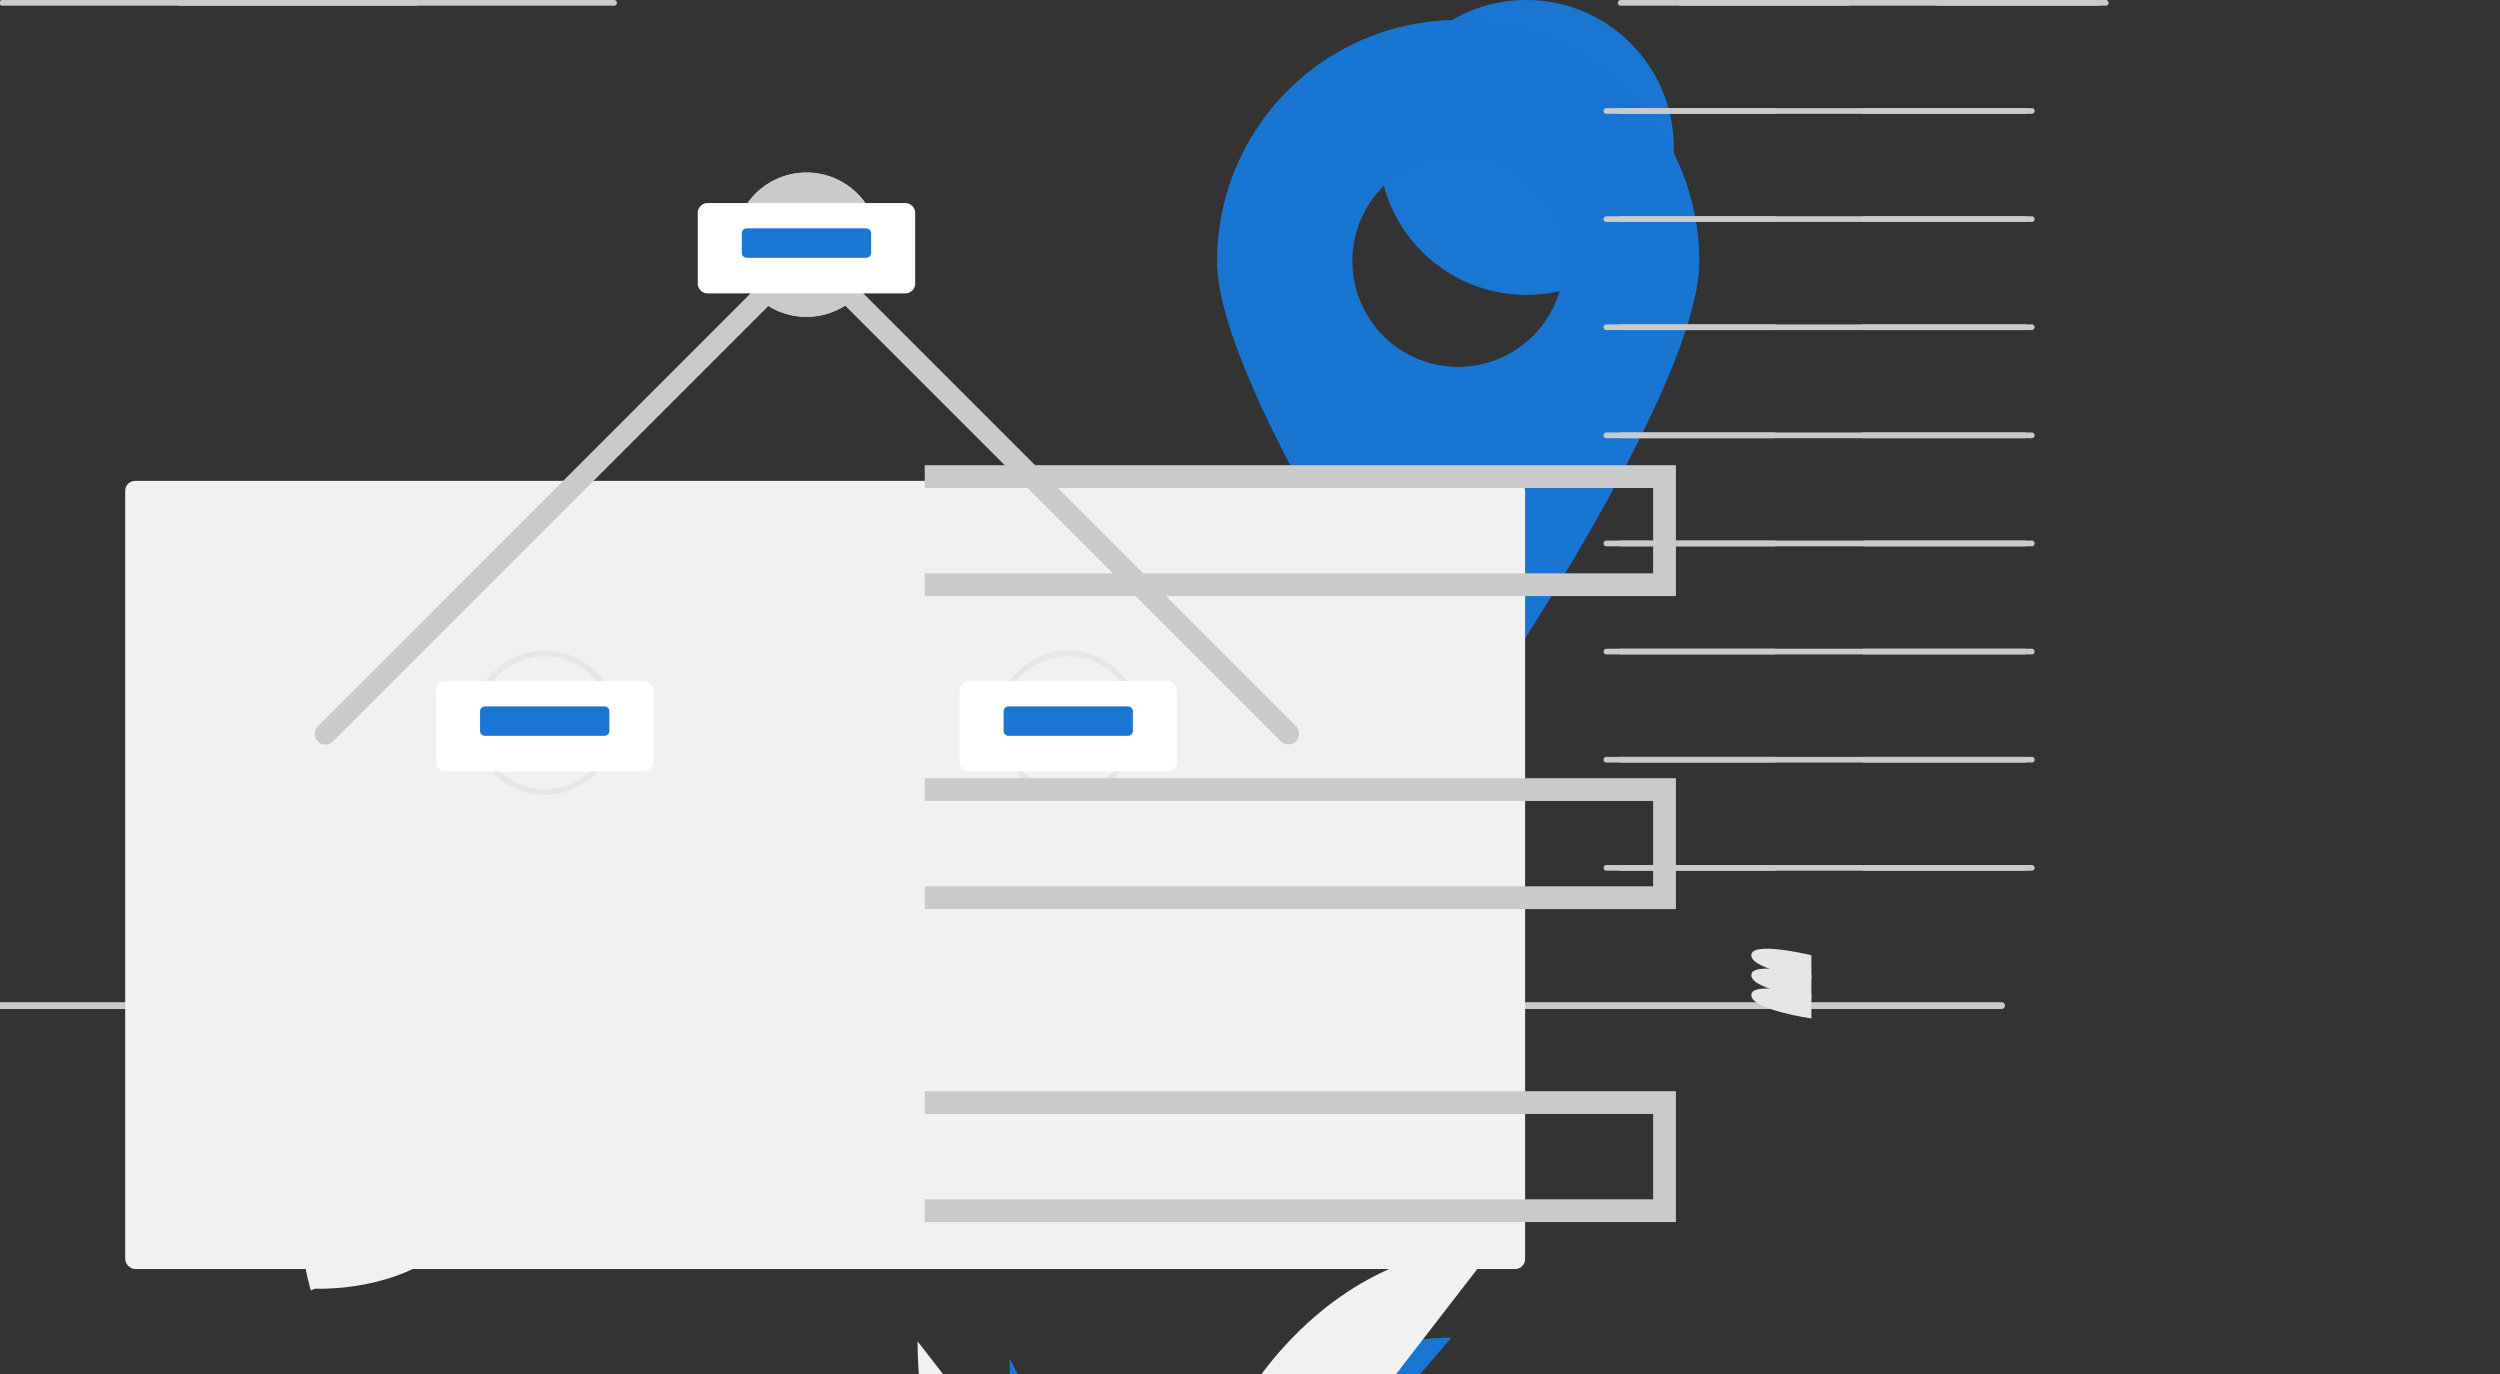 <svg xmlns="http://www.w3.org/2000/svg" data-name="Layer 1" width="878.63" height="483" viewBox="0 0 878.63 483" xmlns:xlink="http://www.w3.org/1999/xlink"><rect x="0" y="0" width="878.63" height="483" fill="#333333" stroke="none"/><path d="M294.716,621.203c-19.511,14.544-25.04,40.135-25.04,40.135s26.104,2.009,45.615-12.535,25.04-40.135,25.04-40.135S314.227,606.659,294.716,621.203Z" transform="translate(-160.685 -208.5)" fill="#f1f1f1"/><path d="M302.844,628.032c-9.377,22.456-32.862,34.028-32.862,34.028s-8.281-24.837,1.096-47.293,32.862-34.028,32.862-34.028S312.221,605.576,302.844,628.032Z" transform="translate(-160.685 -208.5)" fill="#f1f1f1"/><path d="M864.187,563.114h-738.294a1.191,1.191,0,0,1,0-2.381h738.294a1.191,1.191,0,0,1,0,2.381Z" transform="translate(-160.685 -208.5)" fill="#cacaca"/><circle cx="536.42" cy="51.825" r="51.825" fill="#1976d2"/><path d="M673.165,215.552a84.703,84.703,0,0,0-84.703,84.703c0,46.789,84.703,168.248,84.703,168.248s84.703-121.459,84.703-168.248A84.703,84.703,0,0,0,673.165,215.552Zm0,121.922a37.219,37.219,0,1,1,37.219-37.219A37.219,37.219,0,0,1,673.165,337.474Z" transform="translate(-160.685 -208.5)" fill="#1976d2"/><path d="M673.165,215.552a84.703,84.703,0,0,0-84.703,84.703c0,46.789,84.703,168.248,84.703,168.248s84.703-121.459,84.703-168.248A84.703,84.703,0,0,0,673.165,215.552Zm0,121.922a37.219,37.219,0,1,1,37.219-37.219A37.219,37.219,0,0,1,673.165,337.474Z" transform="translate(-160.685 -208.5)" fill="#1976d2" opacity="0.5"/><path d="M376.5,208.5h-215a1,1,0,0,0,0,2h215a1,1,0,0,0,0-2Z" transform="translate(-160.685 -208.5)" fill="#cacaca"/><path d="M307,208.5H224a1,1,0,0,0,0,2h83a1,1,0,0,0,0-2Z" transform="translate(-160.685 -208.5)" fill="#cacaca"/><rect x="44" y="169" width="492" height="277" rx="3.5" fill="#f1f1f1"/><path d="M275.222,470.184a3.78,3.78,0,0,1-2.739-6.528l.001-.001L441.548,294.536a3.776,3.776,0,0,1,5.478,0l169.121,169.12a3.778,3.778,0,1,1-5.346,5.346L444.287,302.484,277.96,468.81A3.768,3.768,0,0,1,275.222,470.184Z" transform="translate(-160.685 -208.5)" fill="#cacaca"/><circle cx="283.437" cy="85.976" r="25.356" fill="#cacaca"/><path d="M444.122,319.876a25.356,25.356,0,1,1,25.356-25.356A25.385,25.385,0,0,1,444.122,319.876Zm0-48.713a23.356,23.356,0,1,0,23.356,23.356A23.383,23.383,0,0,0,444.122,271.163Z" transform="translate(-160.685 -208.5)" fill="#cacaca"/><path d="M409.366,279.876h69.511a3.448,3.448,0,0,1,3.448,3.448v24.832a3.448,3.448,0,0,1-3.448,3.448H409.366a3.448,3.448,0,0,1-3.448-3.448V283.324A3.448,3.448,0,0,1,409.366,279.876Z" transform="translate(-160.685 -208.5)" fill="#fff"/><path d="M423.122,288.756a1.724,1.724,0,0,0-1.724,1.724v6.896a1.724,1.724,0,0,0,1.724,1.724h42.002a1.724,1.724,0,0,0,1.724-1.724v-6.896a1.724,1.724,0,0,0-1.724-1.724Z" transform="translate(-160.685 -208.5)" fill="#1976d2"/><path d="M536.122,487.876a25.356,25.356,0,1,1,25.356-25.356A25.385,25.385,0,0,1,536.122,487.876Zm0-48.713a23.356,23.356,0,1,0,23.356,23.356A23.383,23.383,0,0,0,536.122,439.163Z" transform="translate(-160.685 -208.5)" fill="#e6e6e6"/><path d="M501.366,447.876h69.511a3.448,3.448,0,0,1,3.448,3.448v24.832a3.448,3.448,0,0,1-3.448,3.448H501.366a3.448,3.448,0,0,1-3.448-3.448V451.324A3.448,3.448,0,0,1,501.366,447.876Z" transform="translate(-160.685 -208.5)" fill="#fff"/><path d="M515.122,456.756a1.724,1.724,0,0,0-1.724,1.724v6.896a1.724,1.724,0,0,0,1.724,1.724h42.002a1.724,1.724,0,0,0,1.724-1.724v-6.896a1.724,1.724,0,0,0-1.724-1.724Z" transform="translate(-160.685 -208.5)" fill="#1976d2"/><path d="M352.122,487.876a25.356,25.356,0,1,1,25.356-25.356A25.385,25.385,0,0,1,352.122,487.876Zm0-48.713a23.356,23.356,0,1,0,23.356,23.356A23.383,23.383,0,0,0,352.122,439.163Z" transform="translate(-160.685 -208.5)" fill="#e6e6e6"/><path d="M317.366,447.876h69.511a3.448,3.448,0,0,1,3.448,3.448v24.832a3.448,3.448,0,0,1-3.448,3.448H317.366a3.448,3.448,0,0,1-3.448-3.448V451.324A3.448,3.448,0,0,1,317.366,447.876Z" transform="translate(-160.685 -208.5)" fill="#fff"/><path d="M331.122,456.756a1.724,1.724,0,0,0-1.724,1.724v6.896a1.724,1.724,0,0,0,1.724,1.724h42.002a1.724,1.724,0,0,0,1.724-1.724v-6.896a1.724,1.724,0,0,0-1.724-1.724Z" transform="translate(-160.685 -208.5)" fill="#1976d2"/><polygon points="589 209.5 325 209.5 325 201.5 581 201.5 581 171.5 325 171.5 325 163.5 589 163.5 589 209.5" fill="#cacaca"/><polygon points="589 319.5 325 319.5 325 311.5 581 311.5 581 281.5 325 281.5 325 273.5 589 273.5 589 319.5" fill="#cacaca"/><polygon points="589 429.5 325 429.5 325 421.5 581 421.5 581 391.5 325 391.5 325 383.5 589 383.5 589 429.5" fill="#cacaca"/><path d="M483.181,679.919c0,63.204,39.651,114.343,88.65,114.343" transform="translate(-160.685 -208.5)" fill="#f1f1f1"/><path d="M571.831,794.262c0-63.914,44.248-115.633,98.93-115.633" transform="translate(-160.685 -208.5)" fill="#1976d2"/><path d="M515.506,685.926c0,60.037,25.285,108.336,56.325,108.336" transform="translate(-160.685 -208.5)" fill="#1976d2"/><path d="M571.831,794.262c0-81.668,51.144-147.753,114.233-147.753" transform="translate(-160.685 -208.5)" fill="#f1f1f1"/><path d="M552.673,795.084s12.572-.387,16.361-3.085,19.339-5.92,20.279-1.593,18.894,21.521,4.7,21.636-32.981-2.211-36.766-4.515S552.673,795.084,552.673,795.084Z" transform="translate(-160.685 -208.5)" fill="#a8a8a8"/><path d="M594.2,810.871c-14.194.115-32.981-2.211-36.766-4.515-2.88-1.754-4.028-8.069-4.412-10.986-.266.011-.42.016-.42.016s.796,10.174,4.582,12.478,22.572,4.629,36.766,4.515c4.098-.033,5.517-1.494,5.439-3.661C598.717,810.136,597.081,810.85,594.2,810.871Z" transform="translate(-160.685 -208.5)" opacity="0.2"/><path d="M797.299,552.438s-21.119-3.043-21.119-8.219,21.119,0,21.119,0Z" transform="translate(-160.685 -208.5)" fill="#e6e6e6"/><path d="M797.299,559.438s-21.119-3.043-21.119-8.219,21.119,0,21.119,0Z" transform="translate(-160.685 -208.5)" fill="#e6e6e6"/><path d="M797.299,566.438s-21.119-3.043-21.119-8.219,21.119,0,21.119,0Z" transform="translate(-160.685 -208.5)" fill="#e6e6e6"/><path d="M898.26,208.5h-168a1,1,0,0,0,0,2h168a1,1,0,0,0,0-2Z" transform="translate(-160.685 -208.5)" fill="#cacaca"/><path d="M900.76,208.5h-59a1,1,0,0,0,0,2h59a1,1,0,0,0,0-2Z" transform="translate(-160.685 -208.5)" fill="#cacaca"/><path d="M810.26,208.5h-59a1,1,0,0,0,0,2h59a1,1,0,0,0,0-2Z" transform="translate(-160.685 -208.5)" fill="#cacaca"/><path d="M872.26,246.5h-142a1,1,0,0,0,0,2h142a1,1,0,0,0,0-2Z" transform="translate(-160.685 -208.5)" fill="#cacaca"/><path d="M874.76,246.5h-59a1,1,0,0,0,0,2h59a1,1,0,0,0,0-2Z" transform="translate(-160.685 -208.5)" fill="#cacaca"/><path d="M784.26,246.5h-59a1,1,0,0,0,0,2h59a1,1,0,0,0,0-2Z" transform="translate(-160.685 -208.5)" fill="#cacaca"/><path d="M872.26,284.5h-142a1,1,0,0,0,0,2h142a1,1,0,0,0,0-2Z" transform="translate(-160.685 -208.5)" fill="#cacaca"/><path d="M874.76,284.5h-59a1,1,0,0,0,0,2h59a1,1,0,0,0,0-2Z" transform="translate(-160.685 -208.5)" fill="#cacaca"/><path d="M784.26,284.5h-59a1,1,0,0,0,0,2h59a1,1,0,0,0,0-2Z" transform="translate(-160.685 -208.5)" fill="#cacaca"/><path d="M872.26,322.5h-142a1,1,0,0,0,0,2h142a1,1,0,0,0,0-2Z" transform="translate(-160.685 -208.5)" fill="#cacaca"/><path d="M874.76,322.5h-59a1,1,0,0,0,0,2h59a1,1,0,0,0,0-2Z" transform="translate(-160.685 -208.5)" fill="#cacaca"/><path d="M784.26,322.5h-59a1,1,0,0,0,0,2h59a1,1,0,0,0,0-2Z" transform="translate(-160.685 -208.5)" fill="#cacaca"/><path d="M872.26,360.5h-142a1,1,0,0,0,0,2h142a1,1,0,0,0,0-2Z" transform="translate(-160.685 -208.5)" fill="#cacaca"/><path d="M874.76,360.5h-59a1,1,0,0,0,0,2h59a1,1,0,0,0,0-2Z" transform="translate(-160.685 -208.5)" fill="#cacaca"/><path d="M784.26,360.5h-59a1,1,0,0,0,0,2h59a1,1,0,0,0,0-2Z" transform="translate(-160.685 -208.5)" fill="#cacaca"/><path d="M872.26,398.5h-142a1,1,0,0,0,0,2h142a1,1,0,0,0,0-2Z" transform="translate(-160.685 -208.5)" fill="#cacaca"/><path d="M874.76,398.5h-59a1,1,0,0,0,0,2h59a1,1,0,0,0,0-2Z" transform="translate(-160.685 -208.5)" fill="#cacaca"/><path d="M784.26,398.5h-59a1,1,0,0,0,0,2h59a1,1,0,0,0,0-2Z" transform="translate(-160.685 -208.5)" fill="#cacaca"/><path d="M872.26,436.5h-142a1,1,0,0,0,0,2h142a1,1,0,0,0,0-2Z" transform="translate(-160.685 -208.5)" fill="#cacaca"/><path d="M874.76,436.5h-59a1,1,0,0,0,0,2h59a1,1,0,0,0,0-2Z" transform="translate(-160.685 -208.5)" fill="#cacaca"/><path d="M784.26,436.5h-59a1,1,0,0,0,0,2h59a1,1,0,0,0,0-2Z" transform="translate(-160.685 -208.5)" fill="#cacaca"/><path d="M872.26,474.5h-142a1,1,0,0,0,0,2h142a1,1,0,0,0,0-2Z" transform="translate(-160.685 -208.5)" fill="#cacaca"/><path d="M874.76,474.5h-59a1,1,0,0,0,0,2h59a1,1,0,0,0,0-2Z" transform="translate(-160.685 -208.5)" fill="#cacaca"/><path d="M784.26,474.5h-59a1,1,0,0,0,0,2h59a1,1,0,0,0,0-2Z" transform="translate(-160.685 -208.5)" fill="#cacaca"/><path d="M872.26,512.5h-142a1,1,0,0,0,0,2h142a1,1,0,0,0,0-2Z" transform="translate(-160.685 -208.5)" fill="#cacaca"/><path d="M874.76,512.5h-59a1,1,0,0,0,0,2h59a1,1,0,0,0,0-2Z" transform="translate(-160.685 -208.5)" fill="#cacaca"/><path d="M784.26,512.5h-59a1,1,0,0,0,0,2h59a1,1,0,0,0,0-2Z" transform="translate(-160.685 -208.5)" fill="#cacaca"/></svg>
